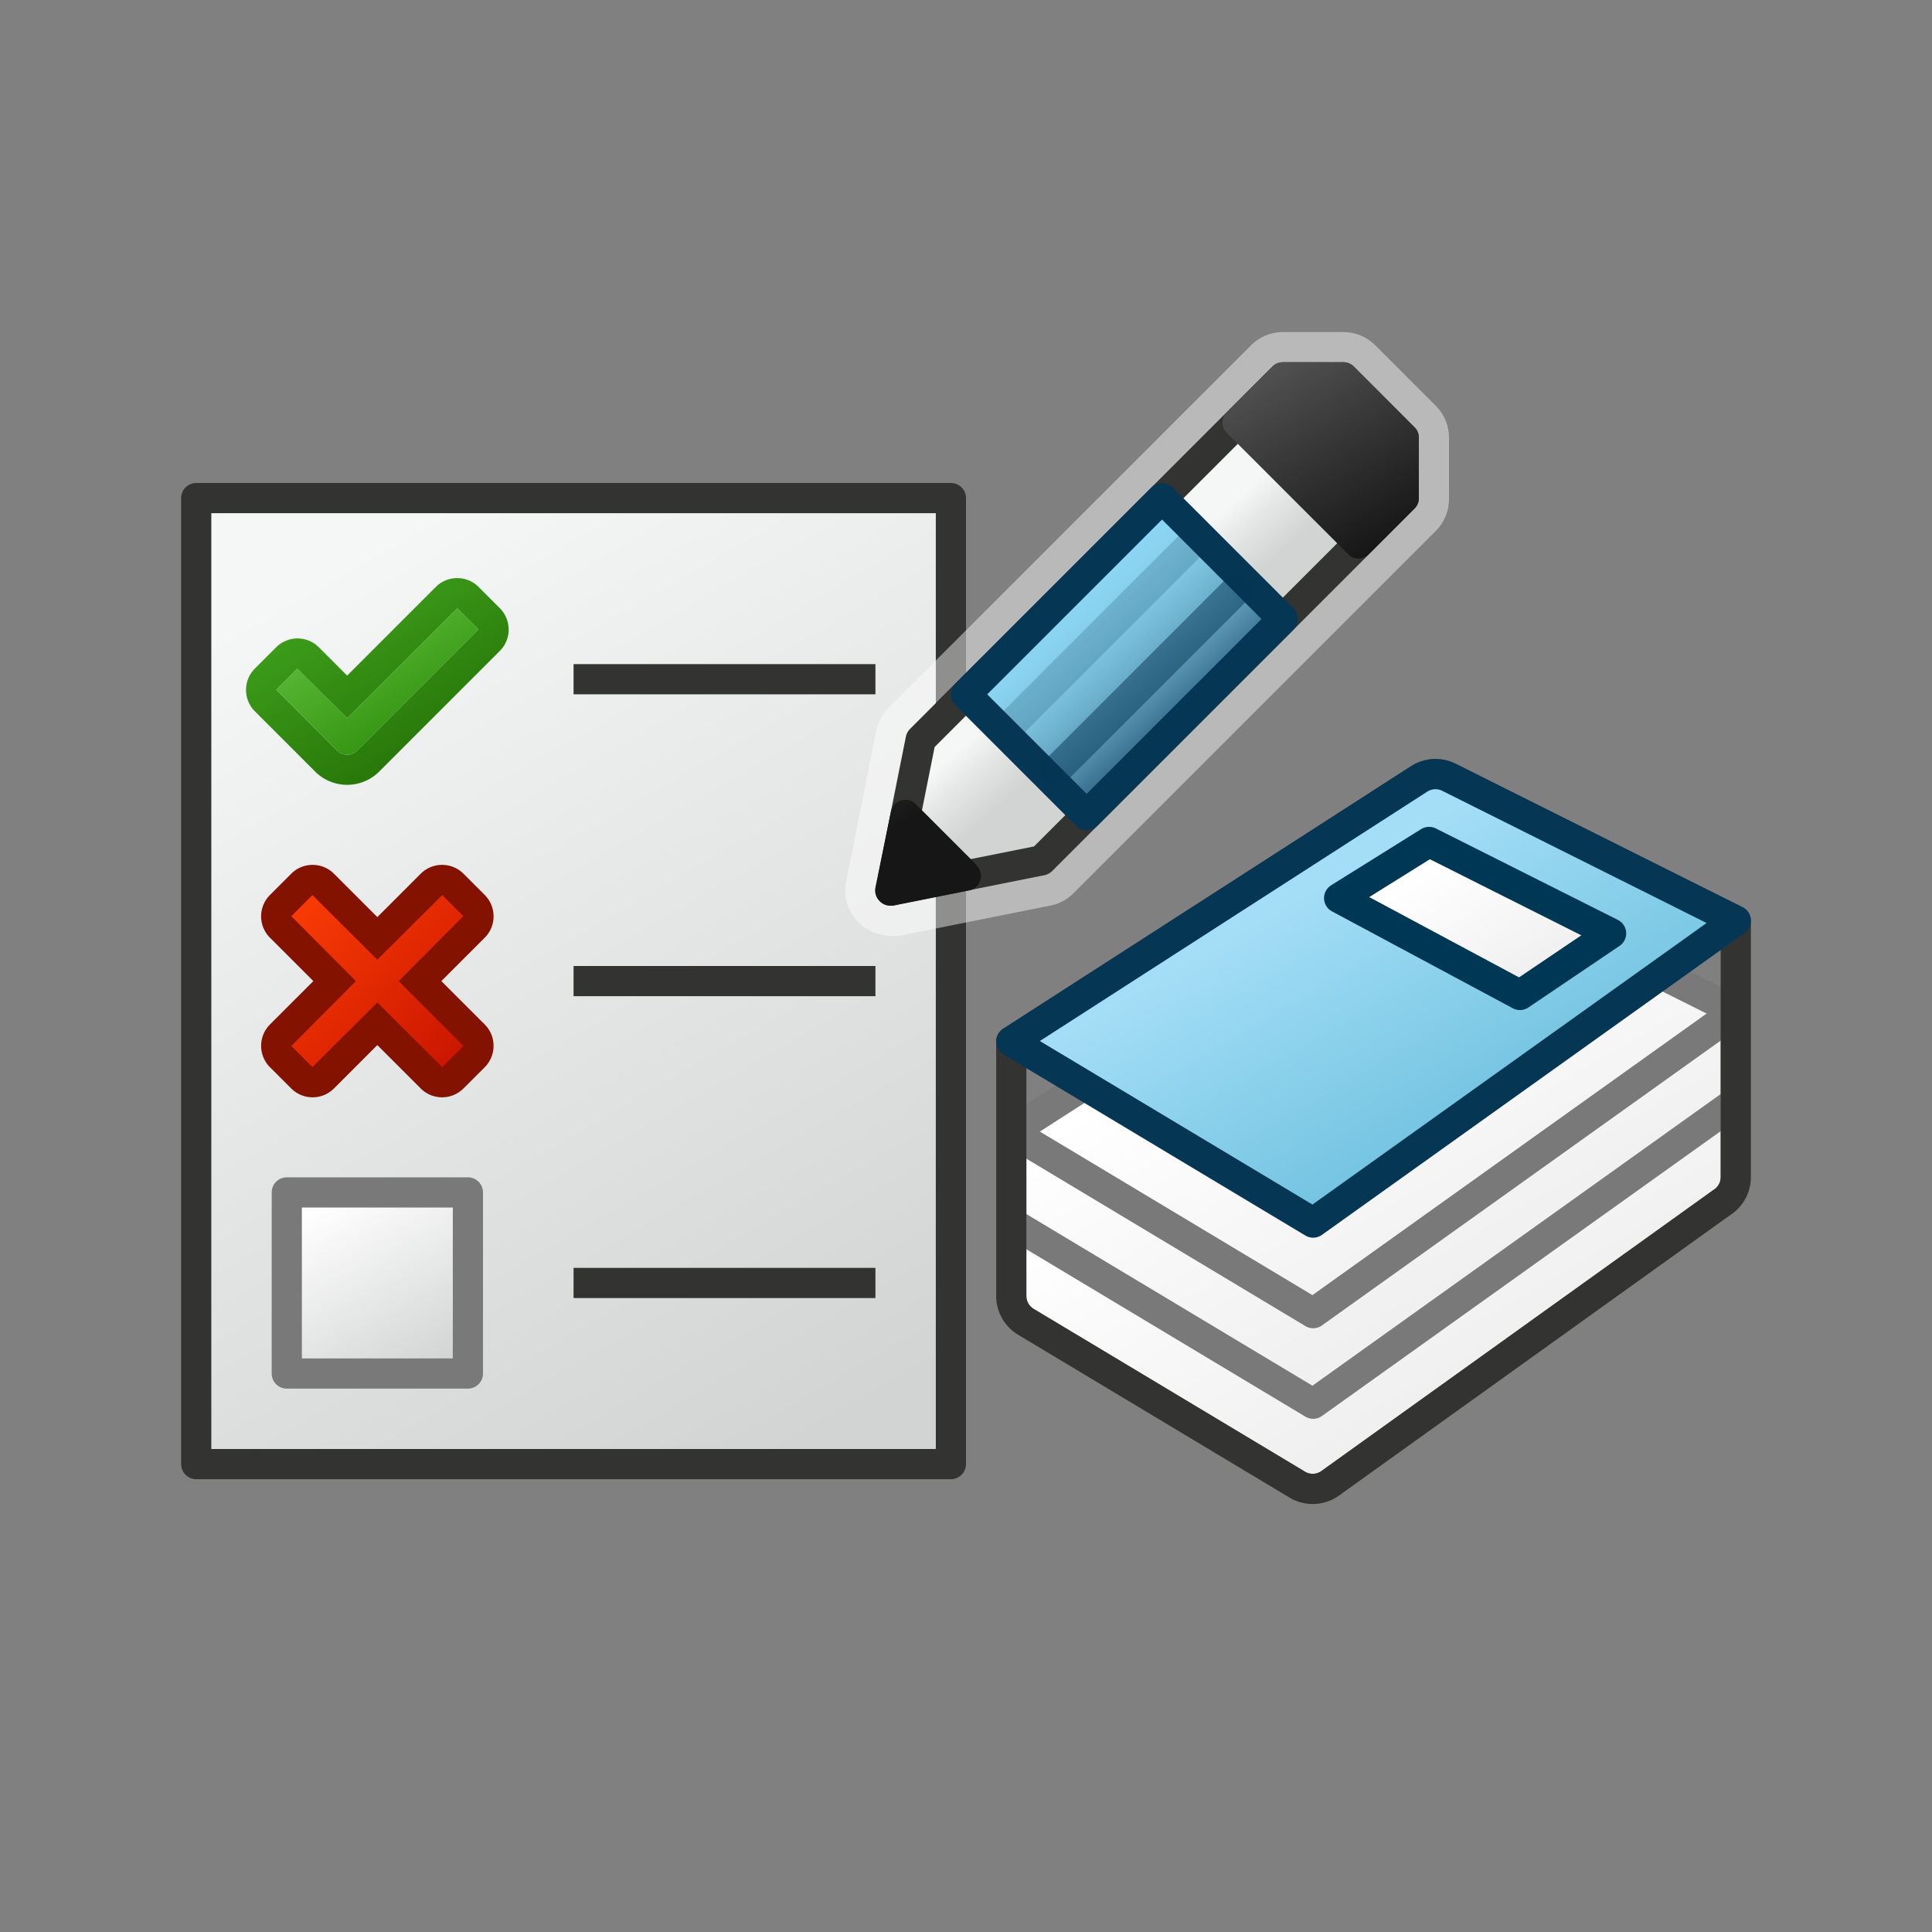 <svg xmlns="http://www.w3.org/2000/svg" xmlns:xlink="http://www.w3.org/1999/xlink" viewBox="0 0 64 64"><rect x="0" y="0" width="64" height="64" fill="#808080" stroke="none"/><defs><linearGradient id="linear-gradient" x1="11.03" y1="18.69" x2="27.75" y2="47.66" gradientUnits="userSpaceOnUse"><stop offset="0" stop-color="#f5f6f6"/><stop offset="0.99" stop-color="#d2d3d3"/></linearGradient><linearGradient id="linear-gradient-2" x1="10.91" y1="39.75" x2="14.23" y2="45.5" gradientUnits="userSpaceOnUse"><stop offset="0" stop-color="#fff"/><stop offset="1" stop-color="#d2d3d3"/></linearGradient><linearGradient id="linear-gradient-3" x1="9.75" y1="29.75" x2="15.46" y2="35.46" gradientUnits="userSpaceOnUse"><stop offset="0" stop-color="#fa3c05"/><stop offset="1" stop-color="#c81400"/></linearGradient><linearGradient id="linear-gradient-4" x1="11.97" y1="20.93" x2="13.65" y2="23.84" gradientUnits="userSpaceOnUse"><stop offset="0" stop-color="#55b432"/><stop offset="1" stop-color="#379614"/></linearGradient><linearGradient id="linear-gradient-5" x1="11.47" y1="20.06" x2="14.15" y2="24.7" gradientUnits="userSpaceOnUse"><stop offset="0" stop-color="#3c9b19"/><stop offset="0.99" stop-color="#28780a"/></linearGradient><linearGradient id="linear-gradient-6" x1="35.74" y1="19.49" x2="39.38" y2="23.53" gradientUnits="userSpaceOnUse"><stop offset="0.24" stop-color="#f5f6f6"/><stop offset="0.41" stop-color="#e5e6e6"/><stop offset="0.66" stop-color="#d2d3d3"/></linearGradient><linearGradient id="linear-gradient-7" x1="35.42" y1="19.72" x2="38.99" y2="23.68" gradientTransform="translate(26.29 -19.97) rotate(45)" gradientUnits="userSpaceOnUse"><stop offset="0" stop-color="#8dd7f4"/><stop offset="0.18" stop-color="#89d2ef"/><stop offset="0.38" stop-color="#7ec5e2"/><stop offset="0.6" stop-color="#6cafcc"/><stop offset="0.81" stop-color="#5390ae"/><stop offset="1" stop-color="#386f8d"/></linearGradient><linearGradient id="linear-gradient-8" x1="45.94" y1="18.04" x2="42.43" y2="11.96" gradientUnits="userSpaceOnUse"><stop offset="0" stop-color="#161616"/><stop offset="1" stop-color="#515151"/></linearGradient><linearGradient id="linear-gradient-10" x1="37.05" y1="21.95" x2="35.95" y2="20.05" gradientUnits="userSpaceOnUse"><stop offset="0" stop-color="#386f8d"/><stop offset="1" stop-color="#8dd7f4"/></linearGradient><linearGradient id="linear-gradient-11" x1="38.55" y1="23.45" x2="37.45" y2="21.55" xlink:href="#linear-gradient-10"/><linearGradient id="linear-gradient-12" x1="43.08" y1="35.67" x2="48.62" y2="45.26" gradientUnits="userSpaceOnUse"><stop offset="0" stop-color="#fff"/><stop offset="1" stop-color="#f1f0f0"/></linearGradient><linearGradient id="linear-gradient-13" x1="43.02" y1="32.71" x2="48.58" y2="42.34" xlink:href="#linear-gradient-12"/><linearGradient id="linear-gradient-15" x1="48.22" y1="37.21" x2="43.62" y2="29.24" gradientUnits="userSpaceOnUse"><stop offset="0" stop-color="#74c4e2"/><stop offset="1" stop-color="#a4def6"/></linearGradient><linearGradient id="linear-gradient-16" x1="47.73" y1="28.37" x2="50.14" y2="32.55" xlink:href="#linear-gradient-12"/></defs><title>SIMVRL_AP_AppIcon</title><g id="Layer_4" data-name="Layer 4"><rect x="6.5" y="16.5" width="25" height="32" stroke="#333332" stroke-linecap="round" stroke-linejoin="round" fill="url(#linear-gradient)"/><rect x="9.5" y="39.5" width="6" height="6" stroke="#797979" stroke-linecap="round" stroke-linejoin="round" fill="url(#linear-gradient-2)"/><rect x="19" y="22" width="10" height="1" fill="#333332"/><rect x="19" y="32" width="10" height="1" fill="#333332"/><rect x="19" y="42" width="10" height="1" fill="#333332"/><path d="M14.65,35.85a.52.52,0,0,1-.36-.14l-1.79-1.8-1.79,1.8a.52.52,0,0,1-.36.14.5.5,0,0,1-.35-.14L9.29,35a.5.5,0,0,1-.14-.35.52.52,0,0,1,.14-.36l1.8-1.79-1.8-1.79a.52.52,0,0,1-.14-.36A.5.5,0,0,1,9.29,30l.71-.71a.5.5,0,0,1,.35-.14.52.52,0,0,1,.36.14l1.79,1.8,1.79-1.8a.52.52,0,0,1,.36-.14.5.5,0,0,1,.35.14l.71.71a.5.5,0,0,1,.14.35.52.52,0,0,1-.14.36l-1.8,1.79,1.8,1.79a.52.52,0,0,1,.14.36.5.5,0,0,1-.14.35l-.71.71A.5.5,0,0,1,14.65,35.85Z" fill="url(#linear-gradient-3)"/><path d="M14.65,29.65l.7.7L13.21,32.5l2.14,2.15-.7.7L12.5,33.21l-2.15,2.14-.7-.7,2.14-2.15L9.65,30.35l.7-.7,2.15,2.14,2.15-2.14m0-1a1,1,0,0,0-.71.29L12.5,30.38l-1.44-1.44a1,1,0,0,0-.71-.29,1,1,0,0,0-.7.29l-.71.71a1,1,0,0,0-.29.7,1,1,0,0,0,.29.71l1.44,1.44L8.94,33.94a1,1,0,0,0-.29.71,1,1,0,0,0,.29.7l.71.71a1,1,0,0,0,.7.29,1,1,0,0,0,.71-.29l1.44-1.44,1.44,1.44a1,1,0,0,0,.71.29,1,1,0,0,0,.7-.29l.71-.71a1,1,0,0,0,.29-.7,1,1,0,0,0-.29-.71L14.62,32.5l1.44-1.44a1,1,0,0,0,.29-.71,1,1,0,0,0-.29-.7l-.71-.71a1,1,0,0,0-.7-.29Z" fill="#831300"/><path d="M11.5,25a.47.47,0,0,1-.35-.15l-2-2,.7-.7,1.65,1.64,3.65-3.64.7.7-4,4A.47.47,0,0,1,11.5,25Z" fill="url(#linear-gradient-4)"/><path d="M15.15,20.15l.7.7-4,4a.48.48,0,0,1-.7,0l-2-2,.7-.7,1.65,1.64,3.65-3.64m0-1a1,1,0,0,0-.71.29L11.5,22.38l-.94-.94a1,1,0,0,0-1.41,0l-.71.71a1,1,0,0,0-.29.7,1,1,0,0,0,.29.71l2,2a1.5,1.5,0,0,0,2.12,0l4-4a1,1,0,0,0,.29-.71,1,1,0,0,0-.29-.7l-.71-.71a1,1,0,0,0-.7-.29Z" fill="url(#linear-gradient-5)"/></g><g id="Layer_3" data-name="Layer 3"><g opacity="0.45"><path d="M44.5,12a.47.47,0,0,1,.35.15l2,2a.47.47,0,0,1,.15.35v2a.47.47,0,0,1-.15.35l-12,12a.52.52,0,0,1-.25.14l-5,1h-.1a.47.47,0,0,1-.35-.15A.49.49,0,0,1,29,29.4l1-5a.52.52,0,0,1,.14-.25l12-12A.47.47,0,0,1,42.5,12h2m0-1h-2a1.5,1.5,0,0,0-1.06.44l-12,12a1.49,1.49,0,0,0-.41.76l-1,5a1.47,1.47,0,0,0,.41,1.35A1.5,1.5,0,0,0,29.5,31a1.43,1.43,0,0,0,.29,0l5-1a1.48,1.48,0,0,0,.77-.41l12-12A1.5,1.5,0,0,0,48,16.5v-2a1.5,1.5,0,0,0-.44-1.06l-2-2A1.5,1.5,0,0,0,44.5,11Z" fill="#fff"/></g><polygon points="29.5 29.5 30.5 24.5 42.5 12.5 44.5 12.5 46.5 14.5 46.5 16.5 34.5 28.5 29.5 29.5" stroke="#333332" stroke-linecap="round" stroke-linejoin="round" fill="url(#linear-gradient-6)"/><rect x="32.65" y="18.92" width="9.19" height="5.66" fill="url(#linear-gradient-7)" stroke="#053755" stroke-linecap="round" stroke-linejoin="round" transform="translate(-4.47 32.71) rotate(-45)"/><path d="M46.85,14.15l-2-2A.47.47,0,0,0,44.5,12h-2a.47.47,0,0,0-.35.15l-1.5,1.5a.48.48,0,0,0,0,.7l4,4a.48.48,0,0,0,.7,0l1.5-1.5A.47.47,0,0,0,47,16.5v-2A.47.47,0,0,0,46.85,14.15Z" fill-rule="evenodd" fill="url(#linear-gradient-8)"/><path d="M32.35,28.65l-2-2a.49.49,0,0,0-.84.25L29,29.4a.49.49,0,0,0,.14.45.47.47,0,0,0,.35.15h.1l2.5-.5a.49.49,0,0,0,.25-.84Z" fill-rule="evenodd" fill="url(#linear-gradient-8)"/><line x1="33.5" y1="24" x2="39.5" y2="18" stroke="#053755" stroke-linecap="round" stroke-linejoin="round" opacity="0.2" fill="url(#linear-gradient-10)"/><line x1="35" y1="25.5" x2="41" y2="19.5" stroke="#053755" stroke-linecap="round" stroke-linejoin="round" opacity="0.5" fill="url(#linear-gradient-11)"/><path d="M33.5,40.5v2.43a1,1,0,0,0,.49.86l8.95,5.37a1,1,0,0,0,1.09,0l13-9.32A1,1,0,0,0,57.5,39V36.5l-10-5Z" stroke="#797979" stroke-linecap="round" stroke-linejoin="round" fill="url(#linear-gradient-12)"/><polygon points="33.5 37.5 33.5 40.5 43.5 46.5 57.5 36.5 57.5 33.5 47.5 28.5 33.5 37.5" stroke="#797979" stroke-linecap="round" stroke-linejoin="round" fill="url(#linear-gradient-13)"/><path d="M33.5,34.5v3l10,6,14-10v-3L48,25.75a1,1,0,0,0-1,.06Z" stroke="#797979" stroke-linecap="round" stroke-linejoin="round" fill="url(#linear-gradient-13)"/><path d="M47,25.81,33.5,34.5v8.43a1,1,0,0,0,.49.86l8.95,5.37a1,1,0,0,0,1.09,0l13-9.32A1,1,0,0,0,57.5,39V30.5L48,25.75A1,1,0,0,0,47,25.81Z" fill="none" stroke="#333332" stroke-linecap="round" stroke-linejoin="round"/><path d="M33.5,34.5l10,6,14-10L48,25.75a1,1,0,0,0-1,.06Z" stroke="#053755" stroke-linecap="round" stroke-linejoin="round" fill="url(#linear-gradient-15)"/><polygon points="47.34 27.89 44.36 29.75 50.35 32.96 53.37 30.92 47.34 27.89" stroke="#003755" stroke-linecap="round" stroke-linejoin="round" fill="url(#linear-gradient-16)"/></g></svg>